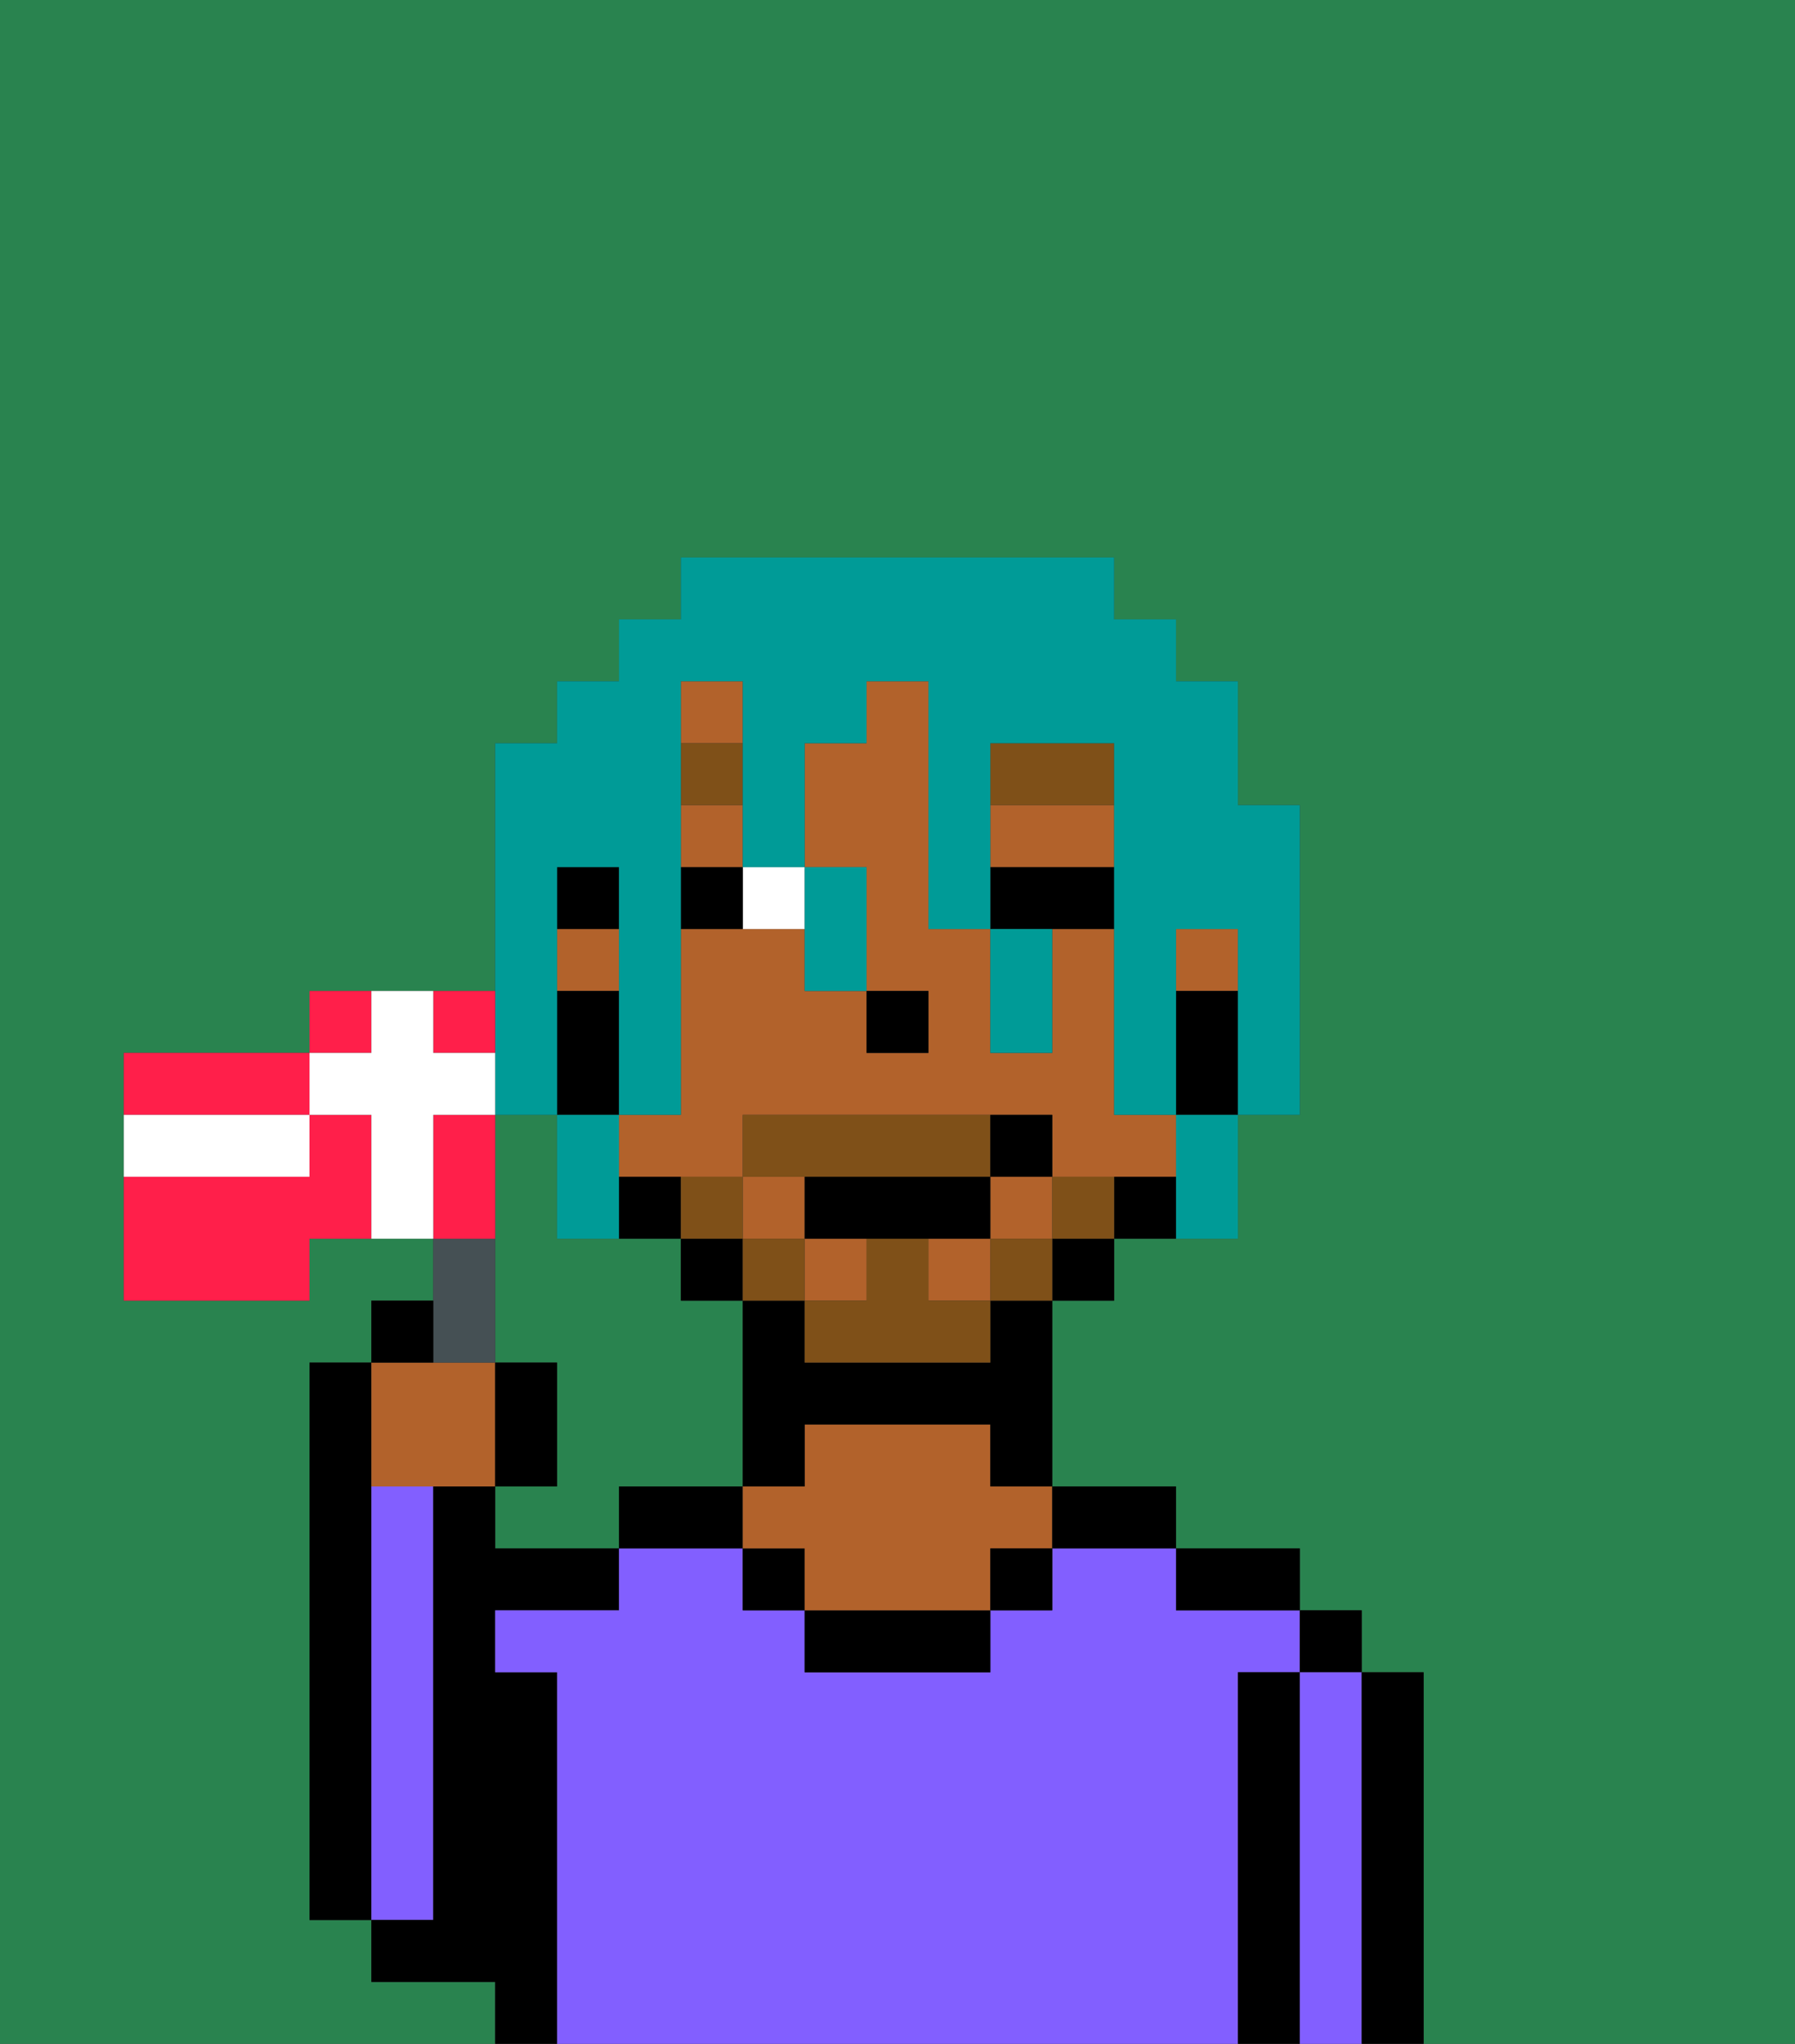 <svg xmlns="http://www.w3.org/2000/svg" viewBox="0 0 29 33"><rect x="0" y="0" width="29" height="33" fill="#333333" stroke="none"/><defs><style>polygon,rect,path{shape-rendering:crispedges;}.ha119-1{fill:#29834f;}.ha119-2{fill:#000000;}.ha119-3{fill:#825fff;}.ha119-4{fill:#b2622b;}.ha119-5{fill:#ffffff;}.ha119-6{fill:#7f5018;}.ha119-7{fill:#7f5018;}.ha119-8{fill:#009b97;}.ha119-9{fill:#455054;}.ha119-10{fill:#ff1f4a;}</style></defs><path class="ha119-1" d="M8,32H6V31H5V22H6V21H7V20H5v1H2V17H5V16H8V12H9V11h1V10h1V9h7v1h1v1h1v2h1v5H20v2H18v1H17v3h2v1h2v1h1v1h1v6h6V0H0V33H8Z"/><path class="ha119-1" d="M11,24h1V21H11V20H9V18H8v4H9v2H8v1h2V24Z"/><path class="ha119-2" d="M6,24V22H5v9H6V24Z"/><path class="ha119-3" d="M7,30V24H6v7H7Z"/><path class="ha119-2" d="M9,27H8V26h2V25H8V24H7v7H6v1H8v1H9V27Z"/><path class="ha119-3" d="M20,27h1V26H19V25H17v1H16v1H13V26H12V25H10v1H8v1H9v6H20V27Z"/><path class="ha119-2" d="M11,24H10v1h2V24Z"/><rect class="ha119-2" x="12" y="25" width="1" height="1"/><path class="ha119-2" d="M13,26v1h3V26H13Z"/><path class="ha119-4" d="M16,23H13v1H12v1h1v1h3V25h1V24H16Z"/><rect class="ha119-2" x="16" y="25" width="1" height="1"/><path class="ha119-2" d="M18,25h1V24H17v1Z"/><path class="ha119-2" d="M20,26h1V25H19v1Z"/><path class="ha119-2" d="M21,27H20v6h1V27Z"/><rect class="ha119-2" x="21" y="26" width="1" height="1"/><path class="ha119-3" d="M22,27H21v6h1V27Z"/><path class="ha119-2" d="M23,27H22v6h1V27Z"/><rect class="ha119-4" x="11" y="13" width="1" height="1"/><rect class="ha119-4" x="15" y="20" width="1" height="1"/><rect class="ha119-4" x="16" y="19" width="1" height="1"/><rect class="ha119-4" x="11" y="11" width="1" height="1"/><path class="ha119-4" d="M18,13H16v1h2Z"/><rect class="ha119-4" x="9" y="15" width="1" height="1"/><rect class="ha119-4" x="12" y="19" width="1" height="1"/><rect class="ha119-4" x="13" y="20" width="1" height="1"/><rect class="ha119-4" x="19" y="15" width="1" height="1"/><path class="ha119-4" d="M11,19h1V18h5v1h2V18H18V15H17v2H16V15H15V11H14v1H13v2h1v2h1v1H14V16H13V15H11v3H10v1Z"/><path class="ha119-2" d="M19,16v2h1V16Z"/><path class="ha119-2" d="M18,19v1h1V19Z"/><rect class="ha119-2" x="17" y="20" width="1" height="1"/><path class="ha119-2" d="M16,22H13V21H12v3h1V23h3v1h1V21H16Z"/><rect class="ha119-2" x="11" y="20" width="1" height="1"/><path class="ha119-2" d="M10,19v1h1V19Z"/><rect class="ha119-2" x="9" y="14" width="1" height="1"/><path class="ha119-2" d="M10,17V16H9v2h1Z"/><rect class="ha119-2" x="14" y="16" width="1" height="1"/><path class="ha119-5" d="M13,15V14H12v1Z"/><path class="ha119-2" d="M18,15V14H16v1h2Z"/><path class="ha119-2" d="M12,14H11v1h1Z"/><rect class="ha119-6" x="11" y="12" width="1" height="1"/><path class="ha119-6" d="M18,12H16v1h2Z"/><path class="ha119-7" d="M17,19v1h1V19Z"/><rect class="ha119-7" x="16" y="20" width="1" height="1"/><path class="ha119-7" d="M15,20H14v1H13v1h3V21H15Z"/><path class="ha119-7" d="M14,19h2V18H12v1h2Z"/><rect class="ha119-7" x="12" y="20" width="1" height="1"/><rect class="ha119-7" x="11" y="19" width="1" height="1"/><path class="ha119-2" d="M15,19H13v1h3V19Z"/><path class="ha119-2" d="M16,18v1h1V18Z"/><path class="ha119-8" d="M8,18H9V14h1v4h1V11h1v3h1V12h1V11h1v4h1V12h2v6h1V15h1v3h1V13H20V11H19V10H18V9H11v1H10v1H9v1H8v6Z"/><path class="ha119-8" d="M10,20V18H9v2Z"/><path class="ha119-8" d="M13,16h1V14H13v2Z"/><path class="ha119-8" d="M17,17V15H16v2Z"/><path class="ha119-8" d="M19,19v1h1V18H19Z"/><path class="ha119-4" d="M7,24H8V22H6v2Z"/><path class="ha119-9" d="M8,22V20H7v2Z"/><path class="ha119-2" d="M7,21H6v1H7Z"/><path class="ha119-2" d="M9,22H8v2H9Z"/><path class="ha119-10" d="M5,17H2v1H5Z"/><path class="ha119-10" d="M6,16H5v1H6Z"/><path class="ha119-10" d="M8,17V16H7v1Z"/><path class="ha119-10" d="M5,18v1H2v2H5V20H6V18Z"/><path class="ha119-10" d="M8,19V18H7v2H8Z"/><path class="ha119-5" d="M8,18V17H7V16H6v1H5v1H6v2H7V18Z"/><path class="ha119-5" d="M5,19V18H2v1H5Z"/></svg>
